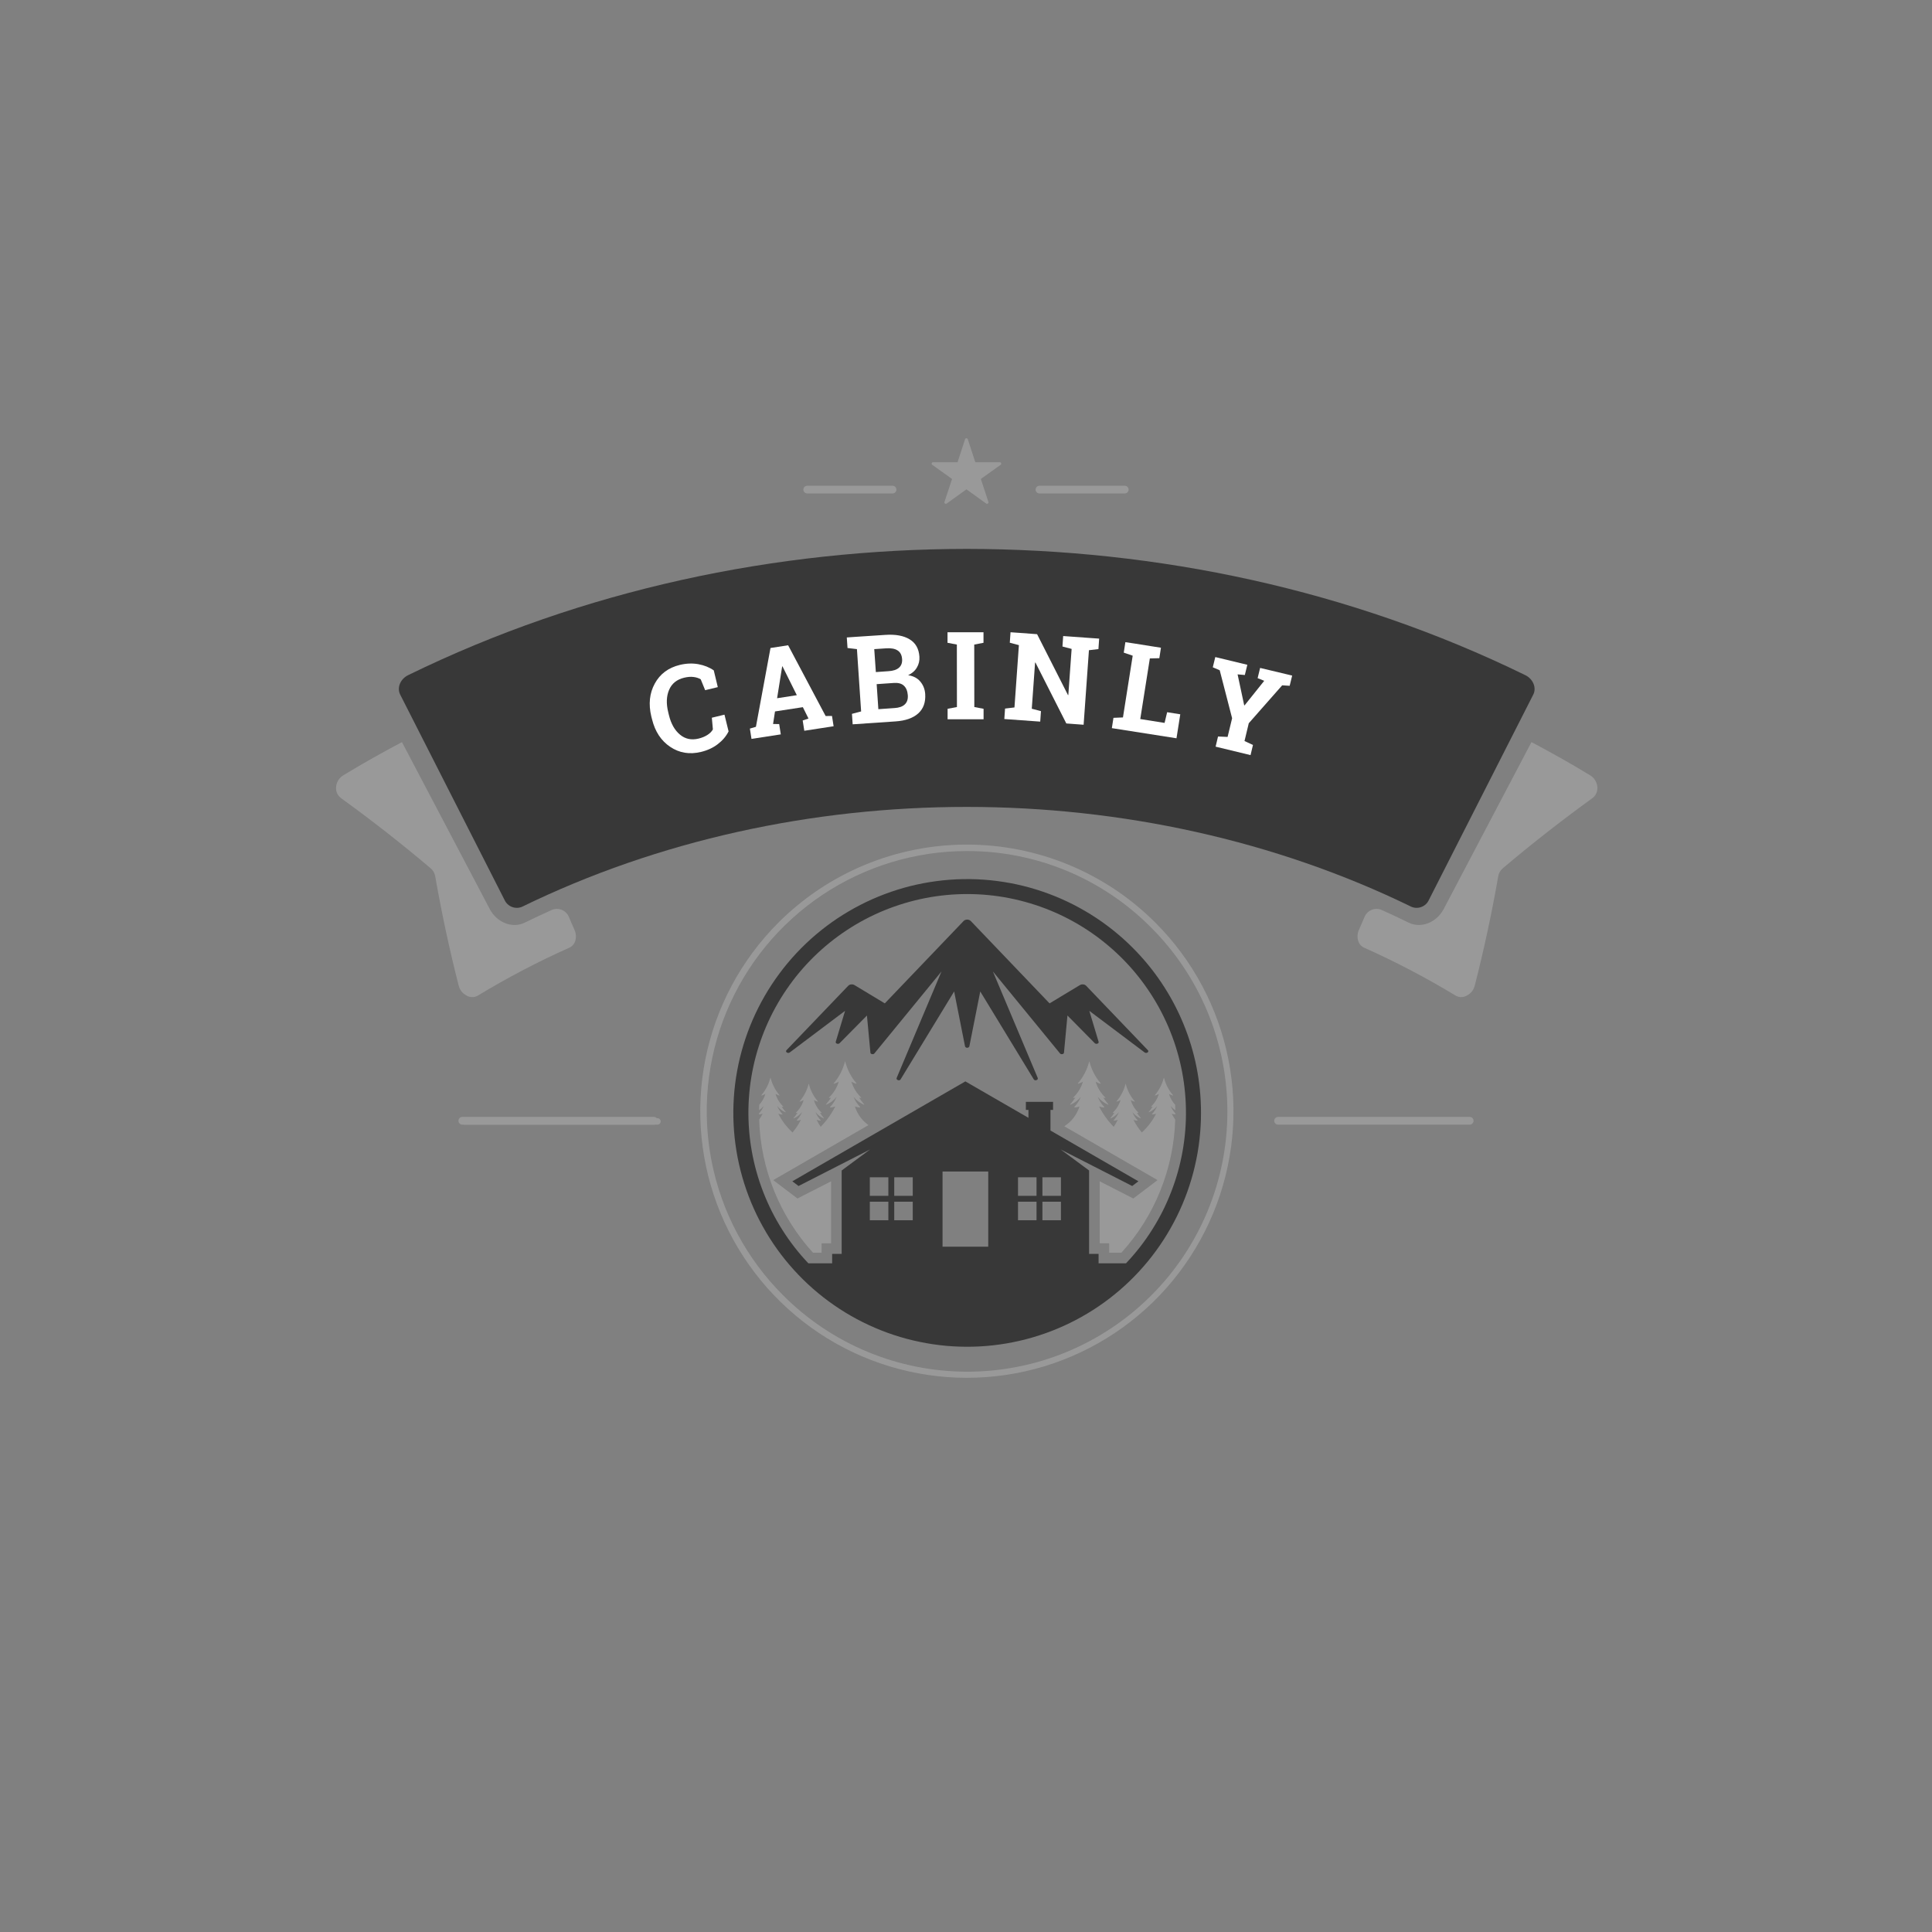 <svg xmlns="http://www.w3.org/2000/svg" xmlns:xlink="http://www.w3.org/1999/xlink" width="500" zoomAndPan="magnify" viewBox="0 0 375 375" height="500" preserveAspectRatio="xMidYMid meet" version="1.0"><rect x="0" y="0" width="375" height="375" fill="#808080" stroke="none"/><defs><g/><clipPath id="f975d301c8"><path d="M 89.551 217.043 L 128.242 217.043 L 128.242 218.293 L 89.551 218.293 Z M 89.551 217.043 " clip-rule="nonzero"/></clipPath><clipPath id="6b9518bb85"><path d="M 127.613 217.043 L 90.176 217.043 C 89.832 217.043 89.551 217.324 89.551 217.668 C 89.551 218.012 89.832 218.293 90.176 218.293 L 127.613 218.293 C 127.957 218.293 128.238 218.012 128.238 217.668 C 128.238 217.324 127.957 217.043 127.613 217.043 " clip-rule="nonzero"/></clipPath><clipPath id="91b0bcf063"><path d="M 135.922 163.93 L 239.422 163.93 L 239.422 267.43 L 135.922 267.43 Z M 135.922 163.93 " clip-rule="nonzero"/></clipPath><clipPath id="57d4ac1240"><path d="M 65.016 144 L 112 144 L 112 193.539 L 65.016 193.539 Z M 65.016 144 " clip-rule="nonzero"/></clipPath><clipPath id="290a6dc068"><path d="M 263 144 L 310.266 144 L 310.266 193.539 L 263 193.539 Z M 263 144 " clip-rule="nonzero"/></clipPath><clipPath id="c14b74b0ad"><path d="M 77 106.539 L 298 106.539 L 298 177 L 77 177 Z M 77 106.539 " clip-rule="nonzero"/></clipPath><clipPath id="ebc5033523"><path d="M 180.832 85.055 L 194.332 85.055 L 194.332 97.805 L 180.832 97.805 Z M 180.832 85.055 " clip-rule="nonzero"/></clipPath></defs><g clip-path="url(#f975d301c8)"><g clip-path="url(#6b9518bb85)"><path fill="#999999" d="M 89.551 217.043 L 128.242 217.043 L 128.242 218.293 L 89.551 218.293 Z M 89.551 217.043 " fill-opacity="1" fill-rule="nonzero"/></g></g><g clip-path="url(#91b0bcf063)"><path fill="#999999" d="M 187.668 267.43 C 185.125 267.43 182.594 267.246 180.078 266.871 C 177.559 266.496 175.082 265.941 172.648 265.203 C 170.211 264.465 167.844 263.551 165.543 262.465 C 163.242 261.375 161.035 260.125 158.918 258.711 C 156.801 257.297 154.801 255.734 152.918 254.027 C 151.031 252.316 149.281 250.48 147.668 248.512 C 146.051 246.543 144.59 244.469 143.281 242.285 C 141.973 240.105 140.832 237.836 139.859 235.484 C 138.883 233.133 138.09 230.727 137.469 228.258 C 136.852 225.789 136.418 223.285 136.168 220.754 C 135.918 218.223 135.855 215.684 135.98 213.145 C 136.105 210.602 136.418 208.082 136.914 205.586 C 137.41 203.09 138.086 200.645 138.945 198.246 C 139.801 195.852 140.832 193.531 142.031 191.289 C 143.23 189.043 144.59 186.898 146.105 184.855 C 147.621 182.812 149.277 180.891 151.078 179.09 C 152.277 177.891 153.531 176.754 154.84 175.68 C 156.152 174.605 157.512 173.594 158.918 172.652 C 160.328 171.711 161.781 170.84 163.273 170.043 C 164.77 169.242 166.301 168.52 167.867 167.871 C 169.434 167.223 171.027 166.652 172.648 166.16 C 174.27 165.668 175.91 165.258 177.574 164.926 C 179.234 164.594 180.91 164.348 182.598 164.18 C 184.285 164.016 185.977 163.934 187.668 163.934 C 189.363 163.934 191.055 164.016 192.742 164.18 C 194.43 164.348 196.102 164.594 197.766 164.926 C 199.43 165.258 201.07 165.668 202.691 166.16 C 204.312 166.652 205.906 167.223 207.473 167.871 C 209.039 168.52 210.57 169.242 212.062 170.043 C 213.559 170.84 215.012 171.711 216.422 172.652 C 217.828 173.594 219.188 174.605 220.5 175.68 C 221.809 176.754 223.062 177.891 224.262 179.09 C 226.062 180.891 227.719 182.812 229.234 184.855 C 230.75 186.898 232.109 189.043 233.309 191.289 C 234.508 193.531 235.535 195.852 236.395 198.25 C 237.25 200.645 237.926 203.09 238.422 205.586 C 238.922 208.082 239.23 210.602 239.355 213.145 C 239.48 215.684 239.418 218.223 239.168 220.754 C 238.918 223.285 238.484 225.789 237.867 228.258 C 237.25 230.723 236.453 233.133 235.48 235.484 C 234.504 237.836 233.363 240.105 232.055 242.285 C 230.746 244.469 229.285 246.543 227.672 248.512 C 226.059 250.48 224.309 252.316 222.422 254.027 C 220.535 255.734 218.535 257.297 216.418 258.711 C 214.305 260.125 212.094 261.375 209.793 262.461 C 207.492 263.551 205.125 264.465 202.691 265.203 C 200.254 265.941 197.781 266.496 195.262 266.871 C 192.746 267.246 190.215 267.43 187.668 267.43 Z M 187.668 165.191 C 185.188 165.191 182.719 165.371 180.262 165.734 C 177.805 166.102 175.391 166.645 173.012 167.363 C 170.637 168.086 168.324 168.977 166.082 170.039 C 163.836 171.098 161.684 172.32 159.617 173.699 C 157.555 175.078 155.602 176.602 153.762 178.27 C 151.922 179.938 150.215 181.73 148.637 183.648 C 147.062 185.57 145.637 187.594 144.359 189.723 C 143.086 191.852 141.973 194.066 141.02 196.359 C 140.07 198.652 139.293 201.004 138.691 203.414 C 138.086 205.82 137.664 208.262 137.422 210.73 C 137.176 213.203 137.117 215.68 137.238 218.16 C 137.359 220.641 137.664 223.098 138.148 225.531 C 138.633 227.969 139.293 230.355 140.129 232.691 C 140.965 235.031 141.969 237.293 143.141 239.484 C 144.312 241.672 145.637 243.766 147.113 245.758 C 148.594 247.754 150.211 249.629 151.969 251.383 C 153.137 252.559 154.359 253.672 155.637 254.723 C 156.914 255.777 158.242 256.766 159.617 257.688 C 160.992 258.609 162.41 259.461 163.867 260.246 C 165.328 261.027 166.82 261.738 168.352 262.371 C 169.879 263.008 171.434 263.566 173.02 264.051 C 174.602 264.535 176.207 264.938 177.828 265.262 C 179.453 265.59 181.09 265.832 182.738 265.996 C 184.383 266.16 186.035 266.242 187.691 266.246 C 189.348 266.246 191 266.168 192.648 266.008 C 194.297 265.848 195.93 265.605 197.555 265.281 C 199.18 264.961 200.785 264.559 202.371 264.082 C 203.953 263.602 205.512 263.047 207.043 262.414 C 208.57 261.777 210.066 261.074 211.527 260.293 C 212.988 259.512 214.406 258.664 215.785 257.742 C 217.16 256.824 218.488 255.84 219.77 254.789 C 221.051 253.738 222.273 252.629 223.445 251.457 C 224.617 250.285 225.727 249.062 226.777 247.781 C 227.828 246.5 228.812 245.172 229.73 243.797 C 230.652 242.418 231.5 241 232.281 239.539 C 233.062 238.078 233.77 236.582 234.402 235.055 C 235.035 233.523 235.59 231.965 236.07 230.379 C 236.551 228.797 236.949 227.191 237.273 225.566 C 237.594 223.941 237.836 222.305 237.996 220.66 C 238.156 219.012 238.234 217.359 238.234 215.703 C 238.234 214.047 238.148 212.395 237.984 210.746 C 237.82 209.102 237.578 207.465 237.25 205.84 C 236.926 204.219 236.523 202.613 236.039 201.031 C 235.559 199.445 234.996 197.891 234.363 196.359 C 233.727 194.832 233.016 193.34 232.234 191.879 C 231.449 190.422 230.598 189.004 229.676 187.629 C 228.754 186.254 227.766 184.926 226.711 183.648 C 225.66 182.371 224.547 181.148 223.371 179.98 C 221.035 177.629 218.488 175.527 215.73 173.684 C 212.977 171.836 210.066 170.277 207.004 169.008 C 203.938 167.738 200.781 166.781 197.527 166.141 C 194.273 165.496 190.988 165.18 187.668 165.191 Z M 187.668 165.191 " fill-opacity="1" fill-rule="nonzero"/></g><g clip-path="url(#57d4ac1240)"><path fill="#999999" d="M 110.461 178.078 C 110.348 177.762 110.176 177.48 109.945 177.234 C 109.719 176.988 109.453 176.793 109.148 176.652 C 108.844 176.512 108.523 176.434 108.188 176.422 C 107.852 176.406 107.523 176.461 107.207 176.578 C 105.402 177.387 103.602 178.219 101.832 179.094 C 99.48 180.242 96.477 179.105 95.078 176.48 L 78.02 144.047 C 74.191 146.059 70.422 148.188 66.711 150.438 C 66.301 150.672 65.965 150.988 65.703 151.387 C 65.445 151.785 65.289 152.219 65.242 152.691 C 65.188 153.137 65.25 153.562 65.434 153.973 C 65.617 154.379 65.895 154.711 66.262 154.969 C 72.242 159.293 78.004 163.805 83.551 168.504 C 84.07 168.93 84.379 169.473 84.484 170.133 C 85.734 177.281 87.246 184.328 89.023 191.273 C 89.242 192.156 89.754 192.809 90.562 193.23 C 90.898 193.434 91.262 193.535 91.652 193.539 C 92.047 193.543 92.41 193.445 92.75 193.246 C 98.477 189.773 104.402 186.672 110.52 183.941 C 111.664 183.438 112.121 181.914 111.535 180.551 Z M 110.461 178.078 " fill-opacity="1" fill-rule="evenodd"/></g><g clip-path="url(#290a6dc068)"><path fill="#999999" d="M 310.043 152.691 C 309.992 152.219 309.836 151.785 309.574 151.387 C 309.316 150.988 308.98 150.672 308.566 150.438 C 304.859 148.191 301.09 146.062 297.258 144.043 L 280.199 176.48 C 278.801 179.102 275.793 180.238 273.445 179.094 C 271.672 178.219 269.875 177.387 268.07 176.574 C 267.754 176.457 267.43 176.406 267.094 176.418 C 266.754 176.434 266.434 176.508 266.129 176.648 C 265.824 176.789 265.559 176.984 265.332 177.23 C 265.102 177.48 264.93 177.762 264.816 178.074 L 263.742 180.551 C 263.16 181.91 263.617 183.434 264.762 183.938 C 270.879 186.672 276.801 189.773 282.531 193.242 C 282.867 193.441 283.234 193.539 283.625 193.539 C 284.02 193.535 284.383 193.434 284.719 193.23 C 285.523 192.809 286.035 192.156 286.258 191.273 C 288.031 184.34 289.547 177.293 290.797 170.133 C 290.902 169.473 291.215 168.93 291.73 168.5 C 297.277 163.805 303.043 159.293 309.02 154.965 C 309.387 154.711 309.66 154.379 309.844 153.969 C 310.027 153.562 310.094 153.137 310.043 152.691 Z M 310.043 152.691 " fill-opacity="1" fill-rule="evenodd"/></g><g clip-path="url(#c14b74b0ad)"><path fill="#383838" d="M 277.34 174.688 L 297.605 134.82 C 298.277 133.504 297.582 131.777 296.035 131.035 C 261.996 114.402 224.711 106.59 187.641 106.539 C 150.57 106.586 113.285 114.402 79.242 131.035 C 77.695 131.781 77.004 133.5 77.676 134.82 L 97.938 174.688 C 98.078 174.996 98.273 175.266 98.52 175.5 C 98.766 175.73 99.047 175.91 99.363 176.031 C 99.68 176.156 100.008 176.215 100.344 176.211 C 100.684 176.207 101.012 176.141 101.324 176.008 C 154.285 150.156 220.992 150.16 273.957 176.008 C 274.27 176.141 274.594 176.207 274.934 176.211 C 275.273 176.215 275.598 176.156 275.914 176.031 C 276.23 175.91 276.512 175.73 276.758 175.5 C 277.004 175.266 277.199 174.996 277.34 174.688 Z M 277.34 174.688 " fill-opacity="1" fill-rule="evenodd"/></g><path stroke-linecap="round" transform="matrix(0.75, 0, 0, 0.75, 88.986, 216.794)" fill="none" stroke-linejoin="miter" d="M 0.998 0.999 L 50.587 0.999 " stroke="#999999" stroke-width="2" stroke-opacity="1" stroke-miterlimit="4"/><path stroke-linecap="round" transform="matrix(0.75, 0, 0, 0.75, 247.324, 216.794)" fill="none" stroke-linejoin="miter" d="M 1.001 0.999 L 50.589 0.999 " stroke="#999999" stroke-width="2" stroke-opacity="1" stroke-miterlimit="4"/><g clip-path="url(#ebc5033523)"><path fill="#999999" d="M 194.32 89.91 C 194.277 89.781 194.188 89.715 194.051 89.715 L 189.309 89.723 L 187.852 85.262 C 187.809 85.133 187.719 85.07 187.582 85.07 C 187.445 85.066 187.355 85.133 187.316 85.262 L 185.859 89.723 L 181.113 89.715 C 180.977 89.715 180.887 89.781 180.848 89.91 C 180.805 90.035 180.84 90.141 180.949 90.219 L 184.793 92.969 L 183.32 97.43 C 183.277 97.559 183.312 97.66 183.422 97.738 C 183.531 97.816 183.645 97.816 183.754 97.738 L 187.586 94.977 L 191.418 97.738 C 191.469 97.773 191.523 97.793 191.586 97.793 C 191.645 97.793 191.699 97.773 191.746 97.738 C 191.859 97.66 191.895 97.559 191.852 97.43 L 190.379 92.969 L 194.219 90.223 C 194.328 90.141 194.363 90.039 194.32 89.91 Z M 194.32 89.91 " fill-opacity="1" fill-rule="nonzero"/></g><path stroke-linecap="round" transform="matrix(0.75, 0, 0, 0.75, 155.936, 94.282)" fill="none" stroke-linejoin="miter" d="M 0.997 0.998 L 23.076 0.998 " stroke="#999999" stroke-width="2" stroke-opacity="1" stroke-miterlimit="4"/><path stroke-linecap="round" transform="matrix(0.75, 0, 0, 0.75, 201.009, 94.282)" fill="none" stroke-linejoin="miter" d="M 0.999 0.998 L 23.072 0.998 " stroke="#999999" stroke-width="2" stroke-opacity="1" stroke-miterlimit="4"/><path fill="#999999" d="M 165.93 214.762 C 166.246 214.883 166.57 214.953 166.91 214.961 C 166.934 214.961 166.949 214.949 166.953 214.93 C 166.965 214.906 166.961 214.887 166.945 214.867 C 166.395 214.285 165.969 213.625 165.664 212.887 C 166.207 213.562 166.879 214.07 167.672 214.418 C 167.695 214.426 167.715 214.422 167.727 214.398 C 167.738 214.375 167.738 214.352 167.723 214.332 C 167.367 213.926 167.043 213.5 166.75 213.051 C 166.867 213.082 166.984 213.105 167.109 213.117 C 167.133 213.117 167.148 213.105 167.156 213.082 C 167.164 213.059 167.16 213.039 167.141 213.023 C 166.25 212.16 165.621 211.137 165.258 209.949 C 165.551 210.125 165.859 210.262 166.191 210.352 C 166.215 210.359 166.234 210.352 166.242 210.328 C 166.254 210.305 166.25 210.285 166.238 210.266 C 165.184 209.027 164.457 207.617 164.055 206.043 C 164.055 206.031 164.043 206.023 164.031 206.023 C 164.02 206.023 164.012 206.031 164.008 206.043 C 163.605 207.617 162.879 209.027 161.828 210.266 C 161.809 210.285 161.809 210.305 161.82 210.328 C 161.828 210.352 161.848 210.359 161.871 210.352 C 162.199 210.262 162.512 210.125 162.805 209.949 C 162.441 211.137 161.812 212.16 160.918 213.023 C 160.902 213.039 160.898 213.062 160.906 213.082 C 160.914 213.105 160.93 213.117 160.953 213.117 C 161.074 213.105 161.195 213.082 161.312 213.051 C 161.02 213.5 160.695 213.926 160.34 214.332 C 160.324 214.352 160.32 214.375 160.336 214.398 C 160.348 214.418 160.367 214.426 160.391 214.418 C 161.184 214.07 161.852 213.562 162.395 212.887 C 162.09 213.625 161.664 214.289 161.117 214.867 C 161.102 214.887 161.098 214.906 161.105 214.93 C 161.113 214.949 161.129 214.961 161.152 214.961 C 161.488 214.953 161.816 214.883 162.129 214.762 C 161.387 216.223 160.441 217.539 159.293 218.711 C 159 218.277 158.734 217.824 158.496 217.355 C 158.746 217.457 159.008 217.508 159.277 217.516 C 159.297 217.516 159.309 217.508 159.312 217.488 C 159.32 217.473 159.316 217.457 159.305 217.441 C 158.867 216.977 158.527 216.449 158.285 215.859 C 158.719 216.398 159.254 216.805 159.887 217.082 C 159.906 217.09 159.922 217.082 159.93 217.066 C 159.941 217.047 159.941 217.027 159.926 217.012 C 159.641 216.691 159.383 216.348 159.148 215.988 C 159.242 216.016 159.336 216.035 159.438 216.043 C 159.453 216.043 159.469 216.035 159.473 216.016 C 159.48 215.996 159.477 215.98 159.461 215.969 C 158.75 215.277 158.25 214.461 157.957 213.512 C 158.191 213.652 158.438 213.762 158.703 213.836 C 158.723 213.84 158.734 213.832 158.742 213.816 C 158.754 213.797 158.75 213.781 158.738 213.766 C 157.898 212.773 157.316 211.648 156.996 210.391 C 156.992 210.379 156.988 210.375 156.977 210.375 C 156.965 210.375 156.961 210.379 156.957 210.391 C 156.637 211.648 156.055 212.773 155.215 213.766 C 155.203 213.781 155.199 213.797 155.207 213.816 C 155.215 213.832 155.23 213.84 155.25 213.836 C 155.512 213.762 155.762 213.652 155.996 213.512 C 155.703 214.461 155.203 215.277 154.488 215.969 C 154.477 215.98 154.473 215.996 154.48 216.016 C 154.484 216.031 154.496 216.043 154.516 216.043 C 154.613 216.035 154.711 216.016 154.805 215.988 C 154.57 216.348 154.309 216.691 154.027 217.012 C 154.012 217.027 154.012 217.047 154.023 217.066 C 154.031 217.082 154.047 217.09 154.066 217.082 C 154.699 216.805 155.234 216.398 155.672 215.859 C 155.426 216.449 155.086 216.977 154.648 217.441 C 154.637 217.457 154.633 217.473 154.637 217.488 C 154.645 217.508 154.656 217.516 154.676 217.516 C 154.945 217.508 155.207 217.457 155.457 217.355 C 155.008 218.234 154.469 219.055 153.832 219.809 C 152.688 218.762 151.766 217.547 151.062 216.164 C 151.316 216.266 151.574 216.32 151.848 216.324 C 151.863 216.324 151.875 216.316 151.883 216.301 C 151.891 216.281 151.887 216.266 151.875 216.254 C 151.438 215.789 151.094 215.262 150.852 214.668 C 151.285 215.207 151.82 215.613 152.453 215.891 C 152.473 215.898 152.488 215.895 152.5 215.875 C 152.512 215.855 152.508 215.84 152.496 215.824 C 152.211 215.5 151.953 215.16 151.719 214.797 C 151.812 214.824 151.906 214.844 152.004 214.852 C 152.023 214.852 152.035 214.844 152.043 214.824 C 152.047 214.809 152.043 214.793 152.031 214.777 C 151.32 214.09 150.816 213.27 150.523 212.324 C 150.758 212.465 151.008 212.57 151.273 212.645 C 151.289 212.648 151.305 212.645 151.312 212.625 C 151.32 212.605 151.32 212.59 151.309 212.574 C 150.469 211.586 149.887 210.461 149.562 209.199 C 149.562 209.191 149.555 209.184 149.547 209.184 C 149.535 209.184 149.527 209.191 149.527 209.199 C 149.203 210.461 148.625 211.586 147.781 212.574 C 147.77 212.59 147.77 212.605 147.777 212.625 C 147.785 212.645 147.801 212.648 147.82 212.645 C 148.082 212.57 148.332 212.465 148.566 212.324 C 148.32 213.117 147.918 213.828 147.359 214.445 C 147.355 214.566 147.355 214.684 147.352 214.801 C 147.359 214.801 147.367 214.801 147.375 214.797 C 147.367 214.809 147.359 214.816 147.352 214.828 C 147.348 215.051 147.34 215.273 147.336 215.496 C 147.672 215.262 147.973 214.984 148.238 214.668 C 148.016 215.207 147.711 215.691 147.328 216.125 C 147.328 216.191 147.332 216.254 147.332 216.316 C 147.57 216.309 147.801 216.258 148.027 216.168 C 147.82 216.566 147.598 216.953 147.352 217.328 C 147.426 219.703 147.707 222.055 148.195 224.379 C 148.688 226.707 149.379 228.973 150.27 231.176 C 151.16 233.379 152.242 235.488 153.508 237.5 C 154.773 239.512 156.203 241.395 157.805 243.152 L 159.465 243.152 L 159.465 241.328 L 161.312 241.328 L 161.312 229.293 L 154.785 232.625 L 150.082 229.059 L 168.566 218.387 C 167.297 217.461 166.418 216.254 165.93 214.762 Z M 228.137 216.125 C 227.75 215.691 227.445 215.207 227.223 214.668 C 227.488 214.984 227.789 215.262 228.125 215.496 C 228.121 215.273 228.117 215.051 228.109 214.828 C 228.102 214.816 228.094 214.809 228.09 214.797 C 228.094 214.801 228.102 214.801 228.109 214.801 C 228.105 214.684 228.105 214.566 228.102 214.445 C 227.543 213.828 227.141 213.117 226.895 212.324 C 227.129 212.465 227.379 212.57 227.641 212.645 C 227.66 212.648 227.676 212.645 227.684 212.625 C 227.691 212.605 227.691 212.59 227.68 212.574 C 226.836 211.586 226.258 210.461 225.934 209.199 C 225.934 209.191 225.926 209.184 225.914 209.184 C 225.906 209.184 225.898 209.191 225.898 209.199 C 225.574 210.461 224.992 211.586 224.152 212.574 C 224.141 212.59 224.141 212.605 224.148 212.625 C 224.156 212.645 224.172 212.648 224.191 212.645 C 224.453 212.57 224.703 212.465 224.938 212.324 C 224.645 213.27 224.141 214.09 223.43 214.777 C 223.414 214.793 223.414 214.809 223.418 214.824 C 223.426 214.844 223.438 214.852 223.457 214.852 C 223.555 214.844 223.648 214.824 223.742 214.797 C 223.508 215.16 223.25 215.5 222.965 215.824 C 222.953 215.84 222.953 215.855 222.961 215.875 C 222.973 215.895 222.988 215.898 223.008 215.891 C 223.641 215.613 224.176 215.207 224.609 214.668 C 224.367 215.258 224.023 215.789 223.586 216.254 C 223.574 216.266 223.57 216.281 223.578 216.301 C 223.582 216.316 223.598 216.324 223.613 216.324 C 223.887 216.32 224.145 216.266 224.398 216.164 C 223.695 217.547 222.773 218.762 221.629 219.809 C 220.992 219.051 220.449 218.234 220.004 217.355 C 220.254 217.457 220.516 217.508 220.785 217.516 C 220.805 217.516 220.816 217.508 220.824 217.488 C 220.828 217.473 220.824 217.457 220.812 217.441 C 220.375 216.977 220.035 216.449 219.793 215.859 C 220.227 216.398 220.762 216.805 221.395 217.082 C 221.414 217.09 221.43 217.082 221.438 217.066 C 221.449 217.047 221.449 217.031 221.434 217.012 C 221.148 216.691 220.891 216.348 220.656 215.988 C 220.75 216.016 220.848 216.035 220.945 216.043 C 220.961 216.043 220.977 216.031 220.98 216.016 C 220.988 215.996 220.984 215.98 220.969 215.969 C 220.258 215.277 219.758 214.461 219.465 213.512 C 219.699 213.652 219.949 213.762 220.211 213.836 C 220.23 213.84 220.242 213.832 220.254 213.816 C 220.262 213.797 220.258 213.781 220.246 213.766 C 219.406 212.773 218.824 211.648 218.504 210.391 C 218.5 210.379 218.496 210.375 218.484 210.375 C 218.473 210.375 218.469 210.379 218.465 210.391 C 218.145 211.648 217.562 212.773 216.723 213.766 C 216.711 213.781 216.707 213.797 216.715 213.816 C 216.727 213.832 216.738 213.84 216.758 213.836 C 217.023 213.762 217.27 213.652 217.504 213.512 C 217.211 214.461 216.711 215.277 216 215.969 C 215.984 215.98 215.98 215.996 215.988 216.016 C 215.992 216.031 216.004 216.043 216.023 216.043 C 216.121 216.035 216.219 216.016 216.312 215.988 C 216.078 216.348 215.816 216.691 215.535 217.012 C 215.52 217.031 215.52 217.047 215.531 217.066 C 215.539 217.086 215.555 217.09 215.574 217.082 C 216.211 216.805 216.742 216.398 217.18 215.859 C 216.934 216.449 216.594 216.977 216.156 217.441 C 216.141 217.457 216.141 217.473 216.148 217.488 C 216.152 217.508 216.164 217.516 216.184 217.516 C 216.453 217.508 216.715 217.457 216.965 217.355 C 216.727 217.824 216.461 218.277 216.168 218.711 C 215.02 217.539 214.074 216.223 213.332 214.762 C 213.645 214.887 213.973 214.953 214.312 214.961 C 214.336 214.961 214.348 214.949 214.355 214.93 C 214.367 214.906 214.363 214.887 214.348 214.871 C 213.797 214.289 213.371 213.629 213.066 212.887 C 213.609 213.562 214.277 214.07 215.074 214.418 C 215.098 214.43 215.117 214.422 215.129 214.398 C 215.145 214.375 215.141 214.352 215.125 214.332 C 214.77 213.93 214.445 213.5 214.148 213.051 C 214.27 213.086 214.387 213.105 214.512 213.117 C 214.535 213.117 214.551 213.105 214.555 213.086 C 214.566 213.062 214.562 213.043 214.543 213.023 C 213.652 212.16 213.023 211.137 212.66 209.949 C 212.953 210.129 213.262 210.262 213.594 210.355 C 213.617 210.359 213.637 210.352 213.645 210.328 C 213.656 210.309 213.656 210.285 213.637 210.266 C 212.586 209.027 211.859 207.617 211.457 206.043 C 211.453 206.031 211.445 206.023 211.434 206.023 C 211.418 206.023 211.41 206.031 211.41 206.043 C 211.004 207.617 210.277 209.027 209.227 210.266 C 209.211 210.285 209.211 210.309 209.219 210.328 C 209.23 210.352 209.246 210.359 209.273 210.355 C 209.602 210.262 209.914 210.129 210.207 209.949 C 209.84 211.137 209.211 212.16 208.32 213.023 C 208.305 213.043 208.301 213.062 208.309 213.086 C 208.316 213.105 208.332 213.117 208.355 213.117 C 208.477 213.105 208.598 213.086 208.715 213.051 C 208.422 213.5 208.094 213.93 207.742 214.332 C 207.723 214.352 207.723 214.375 207.734 214.398 C 207.746 214.422 207.766 214.426 207.789 214.418 C 208.586 214.07 209.254 213.562 209.797 212.887 C 209.492 213.629 209.066 214.289 208.52 214.871 C 208.504 214.887 208.5 214.906 208.508 214.93 C 208.516 214.949 208.527 214.961 208.551 214.961 C 208.891 214.953 209.219 214.887 209.531 214.762 C 209 216.391 208.016 217.672 206.582 218.609 L 224.684 229.059 L 219.973 232.625 L 213.445 229.289 L 213.445 241.324 L 215.293 241.324 L 215.293 243.152 L 217.656 243.152 C 219.258 241.395 220.691 239.508 221.957 237.496 C 223.223 235.484 224.301 233.375 225.191 231.172 C 226.082 228.969 226.773 226.703 227.266 224.379 C 227.754 222.051 228.035 219.703 228.109 217.324 C 227.863 216.949 227.641 216.562 227.434 216.164 C 227.66 216.254 227.891 216.305 228.133 216.312 C 228.133 216.25 228.137 216.188 228.137 216.125 Z M 228.137 216.125 " fill-opacity="1" fill-rule="evenodd"/><path fill="#383838" d="M 219.82 183.926 C 219.211 183.312 218.578 182.719 217.934 182.141 C 217.285 181.566 216.621 181.008 215.945 180.469 C 215.266 179.93 214.57 179.41 213.863 178.91 C 213.156 178.414 212.434 177.934 211.695 177.477 C 210.961 177.02 210.211 176.582 209.449 176.168 C 208.691 175.754 207.918 175.359 207.133 174.988 C 206.352 174.617 205.559 174.27 204.754 173.945 C 203.949 173.621 203.141 173.32 202.316 173.039 C 201.496 172.762 200.668 172.508 199.836 172.273 C 199 172.043 198.156 171.836 197.312 171.652 C 196.465 171.469 195.613 171.312 194.754 171.18 C 193.898 171.043 193.039 170.934 192.176 170.848 C 191.316 170.766 190.449 170.703 189.586 170.668 C 188.719 170.633 187.852 170.621 186.984 170.637 C 186.121 170.648 185.254 170.688 184.391 170.754 C 183.527 170.816 182.664 170.906 181.805 171.02 C 180.945 171.133 180.09 171.27 179.238 171.43 C 178.387 171.594 177.543 171.777 176.699 171.988 C 175.859 172.199 175.027 172.434 174.199 172.691 C 173.371 172.953 172.551 173.234 171.742 173.539 C 170.93 173.844 170.129 174.172 169.336 174.523 C 168.543 174.875 167.762 175.246 166.992 175.645 C 166.219 176.039 165.461 176.457 164.715 176.898 C 163.965 177.336 163.234 177.797 162.512 178.277 C 161.793 178.758 161.086 179.262 160.395 179.781 C 159.703 180.305 159.023 180.848 158.363 181.406 C 157.703 181.969 157.059 182.547 156.43 183.145 C 155.805 183.742 155.195 184.355 154.602 184.988 C 154.008 185.621 153.434 186.27 152.879 186.938 C 152.324 187.602 151.789 188.281 151.273 188.98 C 150.754 189.676 150.262 190.387 149.785 191.109 C 149.309 191.832 148.855 192.57 148.422 193.32 C 147.988 194.074 147.574 194.836 147.188 195.609 C 146.797 196.383 146.43 197.168 146.086 197.961 C 145.738 198.758 145.418 199.562 145.121 200.375 C 144.82 201.191 144.547 202.012 144.293 202.84 C 144.043 203.668 143.816 204.504 143.609 205.348 C 143.406 206.191 143.227 207.039 143.074 207.891 C 142.918 208.742 142.785 209.598 142.68 210.461 C 142.574 211.32 142.492 212.184 142.438 213.047 C 142.379 213.91 142.348 214.777 142.34 215.645 C 142.332 216.512 142.352 217.379 142.395 218.242 C 142.438 219.109 142.504 219.973 142.594 220.832 C 142.688 221.695 142.805 222.555 142.945 223.41 C 143.086 224.266 143.25 225.113 143.441 225.961 C 143.633 226.805 143.844 227.645 144.082 228.48 C 144.32 229.312 144.582 230.137 144.867 230.957 C 145.152 231.773 145.461 232.586 145.793 233.387 C 146.125 234.188 146.48 234.977 146.855 235.758 C 147.234 236.535 147.633 237.305 148.055 238.062 C 148.473 238.82 148.918 239.566 149.379 240.297 C 149.844 241.031 150.328 241.75 150.832 242.453 C 151.336 243.156 151.863 243.848 152.406 244.523 C 152.949 245.195 153.516 245.855 154.098 246.496 C 154.68 247.141 155.277 247.766 155.895 248.371 C 156.512 248.98 157.148 249.57 157.801 250.141 C 158.449 250.711 159.117 251.266 159.801 251.797 C 160.484 252.332 161.184 252.844 161.895 253.336 C 162.609 253.832 163.336 254.305 164.074 254.754 C 164.812 255.207 165.566 255.637 166.328 256.043 C 167.094 256.453 167.871 256.84 168.656 257.203 C 169.441 257.566 170.238 257.91 171.043 258.227 C 171.852 258.547 172.664 258.84 173.488 259.113 C 174.312 259.387 175.141 259.633 175.977 259.859 C 176.816 260.082 177.66 260.281 178.508 260.457 C 179.355 260.633 180.207 260.785 181.066 260.914 C 181.922 261.039 182.785 261.145 183.645 261.223 C 184.508 261.297 185.375 261.352 186.242 261.379 C 187.105 261.41 187.973 261.41 188.84 261.391 C 189.707 261.371 190.57 261.324 191.434 261.254 C 192.297 261.184 193.16 261.086 194.02 260.965 C 194.875 260.848 195.73 260.703 196.582 260.531 C 197.43 260.363 198.273 260.172 199.113 259.953 C 199.953 259.734 200.785 259.492 201.609 259.23 C 202.434 258.965 203.25 258.676 204.059 258.363 C 204.867 258.051 205.668 257.715 206.457 257.359 C 207.246 257 208.023 256.621 208.793 256.219 C 209.559 255.816 210.316 255.395 211.059 254.949 C 211.805 254.5 212.531 254.035 213.25 253.547 C 213.965 253.062 214.668 252.555 215.355 252.027 C 216.043 251.496 216.715 250.949 217.371 250.387 C 218.027 249.82 218.668 249.234 219.289 248.633 C 219.914 248.027 220.52 247.41 221.105 246.773 C 221.691 246.133 222.262 245.48 222.812 244.812 C 223.359 244.141 223.891 243.457 224.402 242.754 C 224.91 242.055 225.402 241.34 225.871 240.613 C 226.34 239.883 226.789 239.145 227.215 238.387 C 227.645 237.633 228.051 236.867 228.434 236.09 C 228.816 235.312 229.176 234.527 229.516 233.73 C 229.852 232.93 230.168 232.125 230.461 231.309 C 230.754 230.492 231.02 229.668 231.266 228.836 C 231.512 228.004 231.73 227.168 231.926 226.324 C 232.125 225.48 232.297 224.629 232.445 223.777 C 232.594 222.922 232.719 222.066 232.816 221.203 C 232.914 220.344 232.988 219.48 233.039 218.613 C 233.09 217.75 233.113 216.883 233.113 216.016 C 233.117 213.035 232.828 210.086 232.25 207.16 C 231.672 204.238 230.809 201.398 229.668 198.645 C 228.531 195.891 227.129 193.277 225.473 190.801 C 223.816 188.32 221.934 186.031 219.82 183.926 Z M 172.43 236.848 L 168.832 236.848 L 168.832 233.25 L 172.43 233.25 Z M 172.43 232.109 L 168.832 232.109 L 168.832 228.512 L 172.43 228.512 Z M 177.164 236.848 L 173.57 236.848 L 173.57 233.25 L 177.164 233.25 Z M 177.164 232.109 L 173.57 232.109 L 173.57 228.512 L 177.164 228.512 Z M 191.816 241.98 L 182.945 241.98 L 182.945 227.395 L 191.816 227.395 Z M 201.188 236.848 L 197.594 236.848 L 197.594 233.25 L 201.188 233.25 Z M 201.188 232.109 L 197.594 232.109 L 197.594 228.512 L 201.188 228.512 Z M 205.926 236.848 L 202.332 236.848 L 202.332 233.25 L 205.926 233.25 Z M 205.926 232.109 L 202.332 232.109 L 202.332 228.512 L 205.926 228.512 Z M 218.555 245.211 L 213.234 245.211 L 213.234 243.383 L 211.391 243.383 L 211.391 227.191 L 205.887 223.117 L 219.762 230.203 L 220.965 229.289 L 203.895 219.434 L 203.895 215.426 L 204.398 215.426 L 204.398 213.875 L 199.121 213.875 L 199.121 215.426 L 199.621 215.426 L 199.621 216.969 L 187.379 209.898 L 153.793 229.289 L 155 230.203 L 168.871 223.117 L 163.367 227.191 L 163.367 243.383 L 161.52 243.383 L 161.52 245.211 L 156.906 245.211 C 155.961 244.211 155.062 243.172 154.219 242.086 C 153.375 241 152.586 239.879 151.852 238.715 C 151.113 237.555 150.438 236.359 149.816 235.133 C 149.199 233.906 148.641 232.648 148.141 231.367 C 147.645 230.086 147.211 228.785 146.84 227.461 C 146.469 226.137 146.164 224.797 145.922 223.445 C 145.68 222.09 145.504 220.727 145.398 219.359 C 145.289 217.988 145.246 216.613 145.27 215.238 C 145.297 213.863 145.387 212.496 145.543 211.129 C 145.703 209.762 145.926 208.406 146.215 207.062 C 146.504 205.719 146.859 204.395 147.277 203.082 C 147.695 201.773 148.176 200.488 148.719 199.223 C 149.262 197.961 149.863 196.727 150.527 195.523 C 151.191 194.316 151.91 193.148 152.688 192.016 C 153.465 190.879 154.293 189.785 155.176 188.73 C 156.059 187.676 156.992 186.668 157.973 185.703 C 158.953 184.742 159.98 183.828 161.047 182.965 C 162.117 182.102 163.227 181.289 164.375 180.535 C 165.523 179.777 166.707 179.078 167.922 178.438 C 169.137 177.797 170.383 177.215 171.656 176.695 C 172.926 176.176 174.223 175.719 175.539 175.324 C 176.855 174.93 178.191 174.598 179.539 174.332 C 180.887 174.066 182.246 173.867 183.613 173.734 C 184.984 173.602 186.355 173.535 187.73 173.535 C 189.105 173.535 190.477 173.602 191.844 173.734 C 193.215 173.867 194.57 174.066 195.922 174.332 C 197.27 174.598 198.602 174.93 199.922 175.324 C 201.238 175.719 202.531 176.176 203.805 176.695 C 205.078 177.215 206.32 177.797 207.539 178.438 C 208.754 179.078 209.938 179.777 211.086 180.535 C 212.234 181.289 213.344 182.102 214.41 182.965 C 215.48 183.828 216.508 184.742 217.488 185.703 C 218.469 186.668 219.398 187.676 220.285 188.73 C 221.168 189.785 221.996 190.879 222.773 192.016 C 223.551 193.148 224.27 194.316 224.934 195.523 C 225.594 196.727 226.199 197.961 226.742 199.223 C 227.285 200.488 227.766 201.773 228.184 203.082 C 228.602 204.395 228.957 205.719 229.246 207.062 C 229.535 208.406 229.758 209.762 229.914 211.129 C 230.074 212.496 230.164 213.863 230.188 215.238 C 230.215 216.613 230.172 217.988 230.062 219.359 C 229.953 220.727 229.781 222.09 229.539 223.445 C 229.297 224.797 228.992 226.137 228.621 227.461 C 228.25 228.785 227.816 230.086 227.316 231.367 C 226.82 232.648 226.262 233.906 225.645 235.133 C 225.023 236.359 224.348 237.555 223.609 238.715 C 222.875 239.879 222.086 241 221.242 242.086 C 220.395 243.172 219.5 244.211 218.555 245.211 Z M 218.555 245.211 " fill-opacity="1" fill-rule="evenodd"/><path fill="#383838" d="M 222.742 204.281 C 222.547 204.406 222.352 204.402 222.16 204.27 L 211.434 196.203 L 213.219 202.145 C 213.258 202.223 213.262 202.301 213.23 202.383 C 213.199 202.465 213.145 202.52 213.062 202.547 C 212.867 202.645 212.684 202.629 212.512 202.496 L 207.191 197.109 L 206.52 204.297 C 206.496 204.469 206.398 204.566 206.227 204.594 C 206.055 204.645 205.902 204.609 205.766 204.492 L 192.719 188.562 L 201.418 209.215 C 201.453 209.297 201.453 209.379 201.414 209.461 C 201.375 209.543 201.312 209.598 201.227 209.621 C 201.02 209.734 200.832 209.703 200.672 209.531 L 190.266 192.441 L 188.148 203.117 C 188.059 203.285 187.922 203.371 187.73 203.371 C 187.543 203.371 187.402 203.285 187.316 203.117 L 185.199 192.441 L 174.789 209.531 C 174.629 209.703 174.441 209.734 174.234 209.621 C 174.148 209.598 174.086 209.547 174.047 209.461 C 174.008 209.379 174.008 209.297 174.047 209.215 L 182.742 188.562 L 169.699 204.492 C 169.562 204.613 169.406 204.645 169.234 204.594 C 169.062 204.566 168.969 204.469 168.945 204.301 L 168.273 197.113 L 162.949 202.5 C 162.777 202.629 162.594 202.645 162.402 202.551 C 162.32 202.52 162.262 202.465 162.23 202.383 C 162.195 202.305 162.199 202.223 162.238 202.145 L 164.027 196.203 L 153.301 204.27 C 153.109 204.406 152.914 204.406 152.719 204.281 C 152.637 204.238 152.59 204.168 152.574 204.074 C 152.562 203.984 152.59 203.902 152.656 203.84 L 164.641 191.336 C 164.797 191.176 164.988 191.09 165.215 191.074 C 165.441 191.043 165.66 191.09 165.859 191.207 L 171.738 194.754 L 187.043 178.758 C 187.238 178.578 187.465 178.492 187.73 178.492 C 187.996 178.492 188.227 178.578 188.418 178.758 L 203.719 194.754 L 209.602 191.207 C 209.801 191.09 210.016 191.043 210.246 191.074 C 210.473 191.086 210.664 191.176 210.82 191.336 L 222.801 203.84 C 222.871 203.902 222.895 203.98 222.883 204.074 C 222.871 204.168 222.824 204.234 222.742 204.281 Z M 222.742 204.281 " fill-opacity="1" fill-rule="evenodd"/><g fill="#ffffff" fill-opacity="1"><g transform="translate(127.887, 147.668)"><g><path d="M 11.438 -14.297 L 8.984 -13.703 L 8.125 -15.812 C 7.727 -16.051 7.258 -16.203 6.719 -16.266 C 6.188 -16.336 5.582 -16.289 4.906 -16.125 C 3.477 -15.781 2.504 -14.992 1.984 -13.766 C 1.461 -12.547 1.406 -11.102 1.812 -9.438 L 1.953 -8.859 C 2.359 -7.191 3.07 -5.93 4.094 -5.078 C 5.113 -4.223 6.32 -3.969 7.719 -4.312 C 8.363 -4.469 8.93 -4.703 9.422 -5.016 C 9.922 -5.336 10.273 -5.695 10.484 -6.094 L 10.281 -8.359 L 12.734 -8.953 L 13.531 -5.703 C 13.062 -4.766 12.363 -3.941 11.438 -3.234 C 10.52 -2.523 9.43 -2.02 8.172 -1.719 C 5.961 -1.188 3.973 -1.516 2.203 -2.703 C 0.43 -3.891 -0.742 -5.676 -1.328 -8.062 L -1.469 -8.609 C -2.039 -10.992 -1.816 -13.117 -0.797 -14.984 C 0.223 -16.859 1.844 -18.066 4.062 -18.609 C 5.32 -18.91 6.52 -18.957 7.656 -18.75 C 8.801 -18.539 9.801 -18.141 10.656 -17.547 Z M 11.438 -14.297 "/></g></g></g><g fill="#ffffff" fill-opacity="1"><g transform="translate(145.396, 143.496)"><g><path d="M 0.156 -2.078 L 1.328 -2.422 L 4.156 -17.719 L 7.578 -18.25 L 14.859 -4.516 L 16.094 -4.531 L 16.406 -2.531 L 10.719 -1.656 L 10.406 -3.656 L 11.531 -4.031 L 10.438 -6.234 L 5.031 -5.406 L 4.656 -2.969 L 5.844 -2.953 L 6.156 -0.953 L 0.469 -0.078 Z M 5.438 -7.969 L 9.266 -8.562 L 6.484 -14.156 L 6.422 -14.141 Z M 5.438 -7.969 "/></g></g></g><g fill="#ffffff" fill-opacity="1"><g transform="translate(164.847, 140.636)"><g><path d="M 7 -17.406 C 8.977 -17.539 10.547 -17.254 11.703 -16.547 C 12.867 -15.848 13.504 -14.727 13.609 -13.188 C 13.66 -12.414 13.5 -11.711 13.125 -11.078 C 12.758 -10.441 12.191 -9.941 11.422 -9.578 C 12.453 -9.422 13.242 -9.004 13.797 -8.328 C 14.359 -7.648 14.672 -6.848 14.734 -5.922 C 14.836 -4.316 14.383 -3.062 13.375 -2.156 C 12.363 -1.25 10.883 -0.734 8.938 -0.609 L 0.656 -0.047 L 0.516 -2.078 L 2.297 -2.547 L 1.484 -14.641 L -0.344 -14.859 L -0.484 -16.906 L 1.312 -17.031 Z M 5.312 -7.844 L 5.641 -2.984 L 8.766 -3.203 C 9.66 -3.254 10.328 -3.488 10.766 -3.906 C 11.211 -4.32 11.41 -4.914 11.359 -5.688 C 11.297 -6.508 11.047 -7.125 10.609 -7.531 C 10.18 -7.945 9.539 -8.129 8.688 -8.078 Z M 5.156 -10.188 L 7.594 -10.359 C 8.5 -10.41 9.18 -10.633 9.641 -11.031 C 10.098 -11.438 10.301 -11.992 10.25 -12.703 C 10.195 -13.484 9.91 -14.039 9.391 -14.375 C 8.879 -14.719 8.141 -14.859 7.172 -14.797 L 4.844 -14.641 Z M 5.156 -10.188 "/></g></g></g><g fill="#ffffff" fill-opacity="1"><g transform="translate(183.287, 139.609)"><g><path d="M 0.625 -14.844 L 0.625 -16.891 L 7.609 -16.891 L 7.609 -14.844 L 5.812 -14.5 L 5.828 -2.375 L 7.625 -2.031 L 7.625 0 L 0.641 0 L 0.641 -2.031 L 2.453 -2.375 L 2.438 -14.5 Z M 0.625 -14.844 "/></g></g></g><g fill="#ffffff" fill-opacity="1"><g transform="translate(194.283, 139.517)"><g><path d="M 19.062 -15.562 L 18.922 -13.531 L 17.078 -13.312 L 16.047 1.156 L 12.688 0.906 L 6.703 -10.906 L 6.625 -10.906 L 5.984 -1.953 L 7.766 -1.484 L 7.625 0.547 L 0.656 0.047 L 0.797 -1.984 L 2.625 -2.203 L 3.484 -14.297 L 1.719 -14.766 L 1.859 -16.797 L 3.656 -16.672 L 7.016 -16.422 L 13.016 -4.594 L 13.078 -4.609 L 13.719 -13.562 L 11.938 -14.031 L 12.078 -16.062 L 17.25 -15.688 Z M 19.062 -15.562 "/></g></g></g><g fill="#ffffff" fill-opacity="1"><g transform="translate(215.168, 141.222)"><g><path d="M 0.641 0.109 L 0.953 -1.891 L 2.797 -1.969 L 4.688 -13.953 L 2.953 -14.547 L 3.266 -16.578 L 5.047 -16.312 L 8.375 -15.781 L 10.172 -15.5 L 9.859 -13.469 L 8.016 -13.422 L 6.156 -1.656 L 10.875 -0.906 L 11.375 -2.984 L 13.922 -2.578 L 13.188 2.078 Z M 0.641 0.109 "/></g></g></g><g fill="#ffffff" fill-opacity="1"><g transform="translate(231.527, 143.863)"><g><path d="M 10.094 -12.844 L 8.688 -12.969 L 9.969 -6.969 L 10.047 -6.953 L 13.859 -11.719 L 12.578 -12.234 L 13.062 -14.219 L 19.281 -12.734 L 18.797 -10.75 L 17.344 -10.844 L 10.859 -3.484 L 10.031 -0.031 L 11.672 0.734 L 11.203 2.703 L 4.422 1.062 L 4.891 -0.906 L 6.75 -0.828 L 7.625 -4.453 L 5.219 -13.766 L 3.875 -14.344 L 4.359 -16.328 L 10.578 -14.828 Z M 10.094 -12.844 "/></g></g></g></svg>